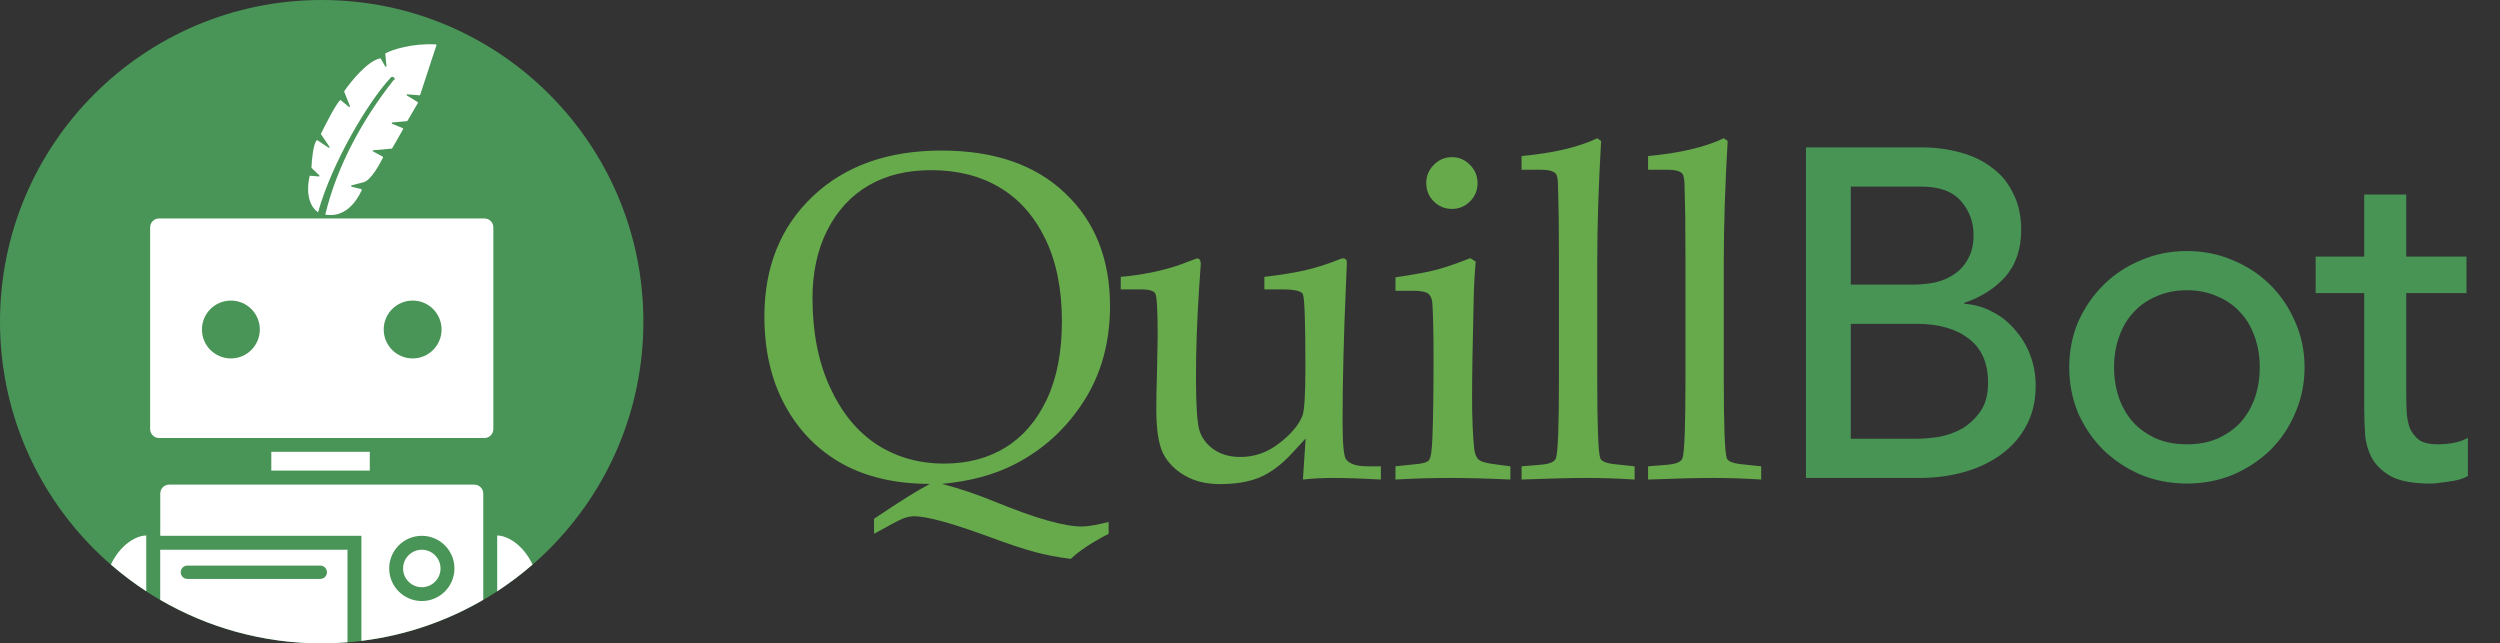 <svg width="136" height="35" viewBox="0 0 136 35" fill="none" xmlns="http://www.w3.org/2000/svg"><rect x="0" y="0" width="136" height="35" fill="#333333" stroke="none"/><path d="M17.5 35C27.164 35 35 27.165 35 17.501C35.003 7.835 27.167 0 17.5 0C7.836 0 0 7.835 0 17.499C0 27.165 7.836 35 17.5 35Z" fill="#499557"></path><path d="M22.947 29.906C22.386 29.906 21.928 30.361 21.928 30.925C21.928 31.486 22.383 31.944 22.947 31.944C23.508 31.944 23.965 31.489 23.965 30.925C23.963 30.361 23.508 29.906 22.947 29.906Z" fill="white"></path><path fill-rule="evenodd" clip-rule="evenodd" d="M21.481 4.318L21.255 4.221L21.481 4.327C21.484 4.327 21.481 4.321 21.481 4.318Z" fill="white"></path><path fill-rule="evenodd" clip-rule="evenodd" d="M17.302 11.549C18.061 8.836 20.044 5.517 21.229 4.255L21.255 4.221C21.272 4.195 21.3 4.181 21.326 4.181C21.449 4.183 21.475 4.266 21.481 4.318L21.492 4.324L21.484 4.327L21.409 4.361C19.767 6.436 18.338 8.994 17.695 11.675C18.739 11.858 19.375 11.014 19.683 10.339C19.692 10.322 19.678 10.293 19.658 10.29L19.125 10.156C19.091 10.147 19.091 10.093 19.125 10.084L19.769 9.915C20.164 9.827 20.631 8.977 20.837 8.57C20.843 8.553 20.837 8.53 20.82 8.522L20.296 8.238C20.265 8.221 20.273 8.175 20.31 8.173L21.309 8.084C21.318 8.084 21.332 8.075 21.335 8.067L21.93 7.028C21.944 7.005 21.936 6.982 21.913 6.974L21.332 6.733C21.298 6.716 21.3 6.667 21.34 6.662L22.139 6.59C22.148 6.59 22.162 6.581 22.165 6.573L22.734 5.6C22.743 5.583 22.74 5.56 22.72 5.551L22.139 5.196C22.108 5.179 22.122 5.125 22.162 5.131L22.823 5.185C22.837 5.185 22.854 5.176 22.857 5.159L23.744 2.455C23.75 2.432 23.736 2.409 23.71 2.415C22.391 2.352 21.355 2.698 20.977 2.896C20.963 2.904 20.96 2.919 20.96 2.93L21.023 3.591C21.029 3.631 20.974 3.648 20.957 3.614L20.717 3.193C20.708 3.179 20.691 3.17 20.677 3.176C20.001 3.314 19.108 4.407 18.73 4.956C18.722 4.965 18.722 4.979 18.725 4.988L19.037 5.775C19.051 5.809 19.011 5.837 18.98 5.815L18.544 5.454C18.53 5.445 18.513 5.44 18.499 5.454C18.276 5.663 17.726 6.733 17.46 7.274C17.454 7.288 17.454 7.3 17.466 7.308L17.924 7.987C17.946 8.018 17.906 8.058 17.875 8.035L17.271 7.632C17.257 7.623 17.237 7.623 17.225 7.637C17.039 7.855 16.959 8.693 16.942 9.117C16.942 9.125 16.948 9.134 16.956 9.143L17.368 9.537C17.394 9.56 17.377 9.603 17.343 9.6L16.882 9.56C16.865 9.555 16.848 9.569 16.842 9.586C16.593 10.736 16.971 11.329 17.302 11.549Z" fill="white"></path><path d="M20.116 24.578H14.759V25.6H20.116V24.578Z" fill="white"></path><path fill-rule="evenodd" clip-rule="evenodd" d="M8.167 12.37V23.342C8.167 23.611 8.385 23.828 8.654 23.828H26.351C26.62 23.828 26.838 23.611 26.838 23.342V12.37C26.838 12.101 26.62 11.884 26.351 11.884H8.654C8.385 11.884 8.167 12.101 8.167 12.37ZM12.56 19.499C11.69 19.499 10.986 18.795 10.986 17.925C10.986 17.055 11.69 16.351 12.56 16.351C13.43 16.351 14.134 17.055 14.134 17.925C14.134 18.792 13.43 19.499 12.56 19.499ZM22.448 19.499C21.578 19.499 20.874 18.795 20.874 17.925C20.874 17.055 21.578 16.351 22.448 16.351C23.318 16.351 24.022 17.055 24.022 17.925C24.022 18.792 23.318 19.499 22.448 19.499Z" fill="white"></path><path d="M6.033 30.713C6.64 31.24 7.281 31.726 7.956 32.164V29.131C7.404 29.131 6.539 29.631 6.033 30.713Z" fill="white"></path><path d="M8.715 32.631C11.299 34.133 14.298 35 17.503 35C17.976 35 18.442 34.977 18.903 34.94V29.906H8.715V32.631V32.631ZM10.194 30.768H10.887H17.423C17.623 30.768 17.787 30.931 17.787 31.131C17.787 31.331 17.623 31.494 17.423 31.494H10.194C9.994 31.494 9.831 31.331 9.831 31.131C9.831 30.928 9.994 30.768 10.194 30.768Z" fill="white"></path><path d="M25.803 26.364H9.204C8.935 26.364 8.718 26.581 8.718 26.85V28.684V29.148H19.427H19.661V29.383V34.863C22.054 34.568 24.294 33.792 26.289 32.631V28.684V26.85C26.289 26.581 26.072 26.364 25.803 26.364ZM22.947 32.697C21.965 32.697 21.172 31.901 21.172 30.922C21.172 29.941 21.968 29.148 22.947 29.148C23.928 29.148 24.721 29.944 24.721 30.922C24.721 31.904 23.925 32.697 22.947 32.697Z" fill="white"></path><path d="M28.97 30.713C28.464 29.631 27.599 29.131 27.047 29.131V32.167C27.722 31.723 28.363 31.24 28.97 30.713Z" fill="white"></path><path d="M51.244 26.323C52.195 26.57 53.183 26.905 54.209 27.327C56.35 28.203 57.896 28.642 58.847 28.642C59.169 28.642 59.657 28.559 60.31 28.394V29.039C59.384 29.518 58.698 29.973 58.252 30.403C57.532 30.312 56.883 30.188 56.304 30.031C55.726 29.882 54.845 29.588 53.663 29.15C51.712 28.439 50.401 28.084 49.731 28.084C49.541 28.084 49.339 28.125 49.123 28.208C48.917 28.29 48.392 28.567 47.548 29.039V28.22C48.962 27.269 49.975 26.637 50.587 26.323C48.718 26.323 47.123 25.954 45.8 25.219C44.477 24.474 43.443 23.416 42.699 22.044C41.955 20.671 41.583 19.063 41.583 17.219C41.583 14.524 42.459 12.345 44.212 10.683C45.965 9.021 48.301 8.19 51.219 8.19C54.08 8.19 56.321 8.963 57.942 10.509C59.57 12.047 60.385 14.098 60.385 16.661C60.385 18.629 59.905 20.357 58.946 21.845C57.995 23.325 56.747 24.462 55.201 25.256C54.093 25.826 52.774 26.182 51.244 26.323ZM44.2 16.215C44.2 18.075 44.518 19.695 45.155 21.076C45.791 22.457 46.643 23.495 47.71 24.189C48.776 24.875 49.996 25.219 51.368 25.219C52.642 25.219 53.754 24.925 54.705 24.338C55.655 23.751 56.404 22.879 56.949 21.721C57.495 20.564 57.768 19.15 57.768 17.48C57.768 15.727 57.466 14.23 56.863 12.99C56.259 11.75 55.432 10.819 54.382 10.199C53.332 9.571 52.088 9.257 50.649 9.257C49.334 9.257 48.202 9.534 47.251 10.088C46.3 10.642 45.552 11.452 45.006 12.519C44.468 13.585 44.2 14.817 44.2 16.215ZM70.878 26.087L71.027 23.854L70.295 24.648C69.724 25.268 69.141 25.706 68.546 25.963C67.959 26.211 67.231 26.335 66.363 26.335C65.619 26.335 64.978 26.178 64.441 25.864C63.904 25.549 63.511 25.144 63.263 24.648C63.023 24.144 62.903 23.35 62.903 22.267C62.903 21.705 62.915 21.052 62.94 20.307L62.977 18.311C62.977 16.913 62.936 16.136 62.853 15.979C62.779 15.822 62.519 15.743 62.072 15.743H60.968V15.061C62.093 14.962 63.13 14.755 64.081 14.441L65.111 14.056C65.251 14.056 65.322 14.16 65.322 14.367L65.235 15.632C65.119 17.384 65.061 19.013 65.061 20.518C65.061 22.023 65.123 22.986 65.247 23.408C65.371 23.821 65.632 24.169 66.028 24.45C66.425 24.723 66.909 24.859 67.48 24.859C68.248 24.859 68.951 24.611 69.588 24.115C70.233 23.619 70.654 23.119 70.853 22.614C70.96 22.325 71.014 21.453 71.014 19.997C71.014 17.55 70.969 16.219 70.878 16.004C70.795 15.83 70.423 15.743 69.761 15.743H68.782V15.061C69.633 14.962 70.357 14.846 70.952 14.714C71.547 14.582 72.176 14.383 72.837 14.119C72.92 14.077 72.994 14.056 73.061 14.056C73.201 14.056 73.271 14.135 73.271 14.292L73.222 15.446C73.098 18.273 73.036 20.762 73.036 22.912C73.036 24.119 73.098 24.809 73.222 24.983C73.404 25.239 73.796 25.367 74.4 25.367H75.119V26.087C74.086 26.029 73.209 26 72.49 26C71.953 26 71.415 26.029 70.878 26.087ZM78.989 8.55C79.37 8.55 79.696 8.69 79.969 8.972C80.242 9.244 80.378 9.575 80.378 9.964C80.378 10.352 80.242 10.683 79.969 10.956C79.696 11.229 79.37 11.365 78.989 11.365C78.601 11.365 78.27 11.229 77.997 10.956C77.724 10.683 77.588 10.352 77.588 9.964C77.588 9.575 77.724 9.244 77.997 8.972C78.27 8.69 78.601 8.55 78.989 8.55ZM79.982 14.044L80.279 14.23C80.221 14.85 80.184 15.532 80.168 16.277C80.11 18.691 80.081 20.473 80.081 21.622C80.081 22.697 80.118 23.615 80.192 24.375C80.225 24.673 80.304 24.88 80.428 24.995C80.552 25.111 80.85 25.198 81.321 25.256L82.164 25.367V26.087C80.957 26.029 79.858 26 78.865 26C77.89 26 76.906 26.029 75.914 26.087V25.367L76.98 25.256C77.394 25.223 77.646 25.148 77.737 25.033C77.836 24.909 77.898 24.508 77.923 23.83C77.964 22.779 77.985 21.333 77.985 19.489C77.985 18.207 77.964 17.219 77.923 16.525C77.906 16.268 77.832 16.086 77.7 15.979C77.576 15.871 77.29 15.818 76.844 15.818H75.914V15.086C76.922 14.937 77.662 14.801 78.134 14.677C78.613 14.553 79.229 14.342 79.982 14.044ZM87.101 7.669C86.96 10.092 86.89 12.283 86.89 14.243V20.617C86.89 23.148 86.944 24.582 87.051 24.921C87.109 25.095 87.382 25.206 87.87 25.256L88.924 25.367V26.087C88.023 26.029 87.163 26 86.344 26C85.435 26 84.244 26.029 82.773 26.087V25.367L83.839 25.281C84.311 25.239 84.579 25.119 84.645 24.921C84.753 24.599 84.807 23.131 84.807 20.518V14.181L84.794 11.799L84.757 10.175C84.757 9.769 84.712 9.521 84.621 9.43C84.488 9.298 84.211 9.232 83.79 9.232H82.773V8.488C84.492 8.331 85.865 8.008 86.89 7.521L87.101 7.669ZM93.985 7.669C93.844 10.092 93.774 12.283 93.774 14.243V20.617C93.774 23.148 93.828 24.582 93.935 24.921C93.993 25.095 94.266 25.206 94.754 25.256L95.808 25.367V26.087C94.907 26.029 94.047 26 93.228 26C92.319 26 91.128 26.029 89.656 26.087V25.367L90.723 25.281C91.194 25.239 91.463 25.119 91.529 24.921C91.637 24.599 91.69 23.131 91.69 20.518V14.181L91.678 11.799L91.641 10.175C91.641 9.769 91.595 9.521 91.504 9.43C91.372 9.298 91.095 9.232 90.673 9.232H89.656V8.488C91.376 8.331 92.749 8.008 93.774 7.521L93.985 7.669Z" fill="#66AA4C"></path><path d="M98.244 8.017H104.492C105.271 8.017 105.991 8.11 106.651 8.296C107.329 8.482 107.904 8.762 108.378 9.134C108.87 9.49 109.251 9.956 109.521 10.531C109.809 11.09 109.953 11.751 109.953 12.513C109.953 13.546 109.665 14.392 109.09 15.053C108.514 15.696 107.769 16.17 106.854 16.475V16.526C107.396 16.56 107.904 16.704 108.378 16.958C108.853 17.195 109.259 17.516 109.598 17.923C109.953 18.312 110.233 18.77 110.436 19.294C110.639 19.819 110.741 20.387 110.741 20.996C110.741 21.809 110.571 22.529 110.233 23.155C109.911 23.765 109.462 24.281 108.886 24.705C108.311 25.128 107.642 25.45 106.88 25.67C106.118 25.89 105.297 26 104.416 26H98.244V8.017ZM100.682 15.484H104.01C104.467 15.484 104.899 15.442 105.305 15.357C105.711 15.256 106.067 15.095 106.372 14.875C106.677 14.655 106.914 14.375 107.083 14.037C107.269 13.698 107.362 13.283 107.362 12.792C107.362 12.081 107.134 11.463 106.677 10.938C106.219 10.413 105.5 10.15 104.518 10.15H100.682V15.484ZM100.682 23.866H104.264C104.636 23.866 105.043 23.832 105.483 23.765C105.94 23.68 106.363 23.528 106.753 23.308C107.142 23.07 107.473 22.757 107.743 22.368C108.014 21.978 108.15 21.462 108.15 20.818C108.15 19.752 107.803 18.956 107.108 18.431C106.414 17.889 105.474 17.618 104.289 17.618H100.682V23.866ZM115.005 19.98C115.005 20.59 115.098 21.157 115.284 21.682C115.471 22.19 115.733 22.63 116.072 23.003C116.41 23.358 116.825 23.646 117.316 23.866C117.807 24.07 118.358 24.171 118.967 24.171C119.577 24.171 120.127 24.07 120.618 23.866C121.109 23.646 121.524 23.358 121.863 23.003C122.202 22.63 122.464 22.19 122.65 21.682C122.837 21.157 122.93 20.59 122.93 19.98C122.93 19.371 122.837 18.812 122.65 18.304C122.464 17.779 122.202 17.339 121.863 16.983C121.524 16.61 121.109 16.323 120.618 16.119C120.127 15.899 119.577 15.789 118.967 15.789C118.358 15.789 117.807 15.899 117.316 16.119C116.825 16.323 116.41 16.61 116.072 16.983C115.733 17.339 115.471 17.779 115.284 18.304C115.098 18.812 115.005 19.371 115.005 19.98ZM112.566 19.98C112.566 19.1 112.727 18.278 113.049 17.516C113.388 16.754 113.845 16.085 114.421 15.51C114.996 14.934 115.674 14.485 116.453 14.164C117.232 13.825 118.07 13.656 118.967 13.656C119.865 13.656 120.703 13.825 121.482 14.164C122.261 14.485 122.938 14.934 123.514 15.51C124.09 16.085 124.538 16.754 124.86 17.516C125.199 18.278 125.368 19.1 125.368 19.98C125.368 20.861 125.199 21.691 124.86 22.469C124.538 23.231 124.09 23.9 123.514 24.476C122.938 25.035 122.261 25.483 121.482 25.822C120.703 26.144 119.865 26.305 118.967 26.305C118.07 26.305 117.232 26.144 116.453 25.822C115.674 25.483 114.996 25.035 114.421 24.476C113.845 23.9 113.388 23.231 113.049 22.469C112.727 21.691 112.566 20.861 112.566 19.98ZM134.176 15.942H130.899V21.403C130.899 21.741 130.907 22.08 130.924 22.419C130.941 22.74 131.001 23.037 131.102 23.308C131.221 23.562 131.39 23.773 131.61 23.943C131.847 24.095 132.186 24.171 132.626 24.171C132.897 24.171 133.176 24.146 133.464 24.095C133.752 24.044 134.015 23.951 134.252 23.816V25.898C133.981 26.051 133.625 26.152 133.185 26.203C132.762 26.271 132.431 26.305 132.194 26.305C131.314 26.305 130.628 26.186 130.137 25.949C129.663 25.695 129.307 25.373 129.07 24.984C128.85 24.595 128.715 24.163 128.664 23.689C128.63 23.198 128.613 22.706 128.613 22.215V15.942H125.971V13.96H128.613V10.582H130.899V13.96H134.176V15.942Z" fill="#479455"></path></svg>